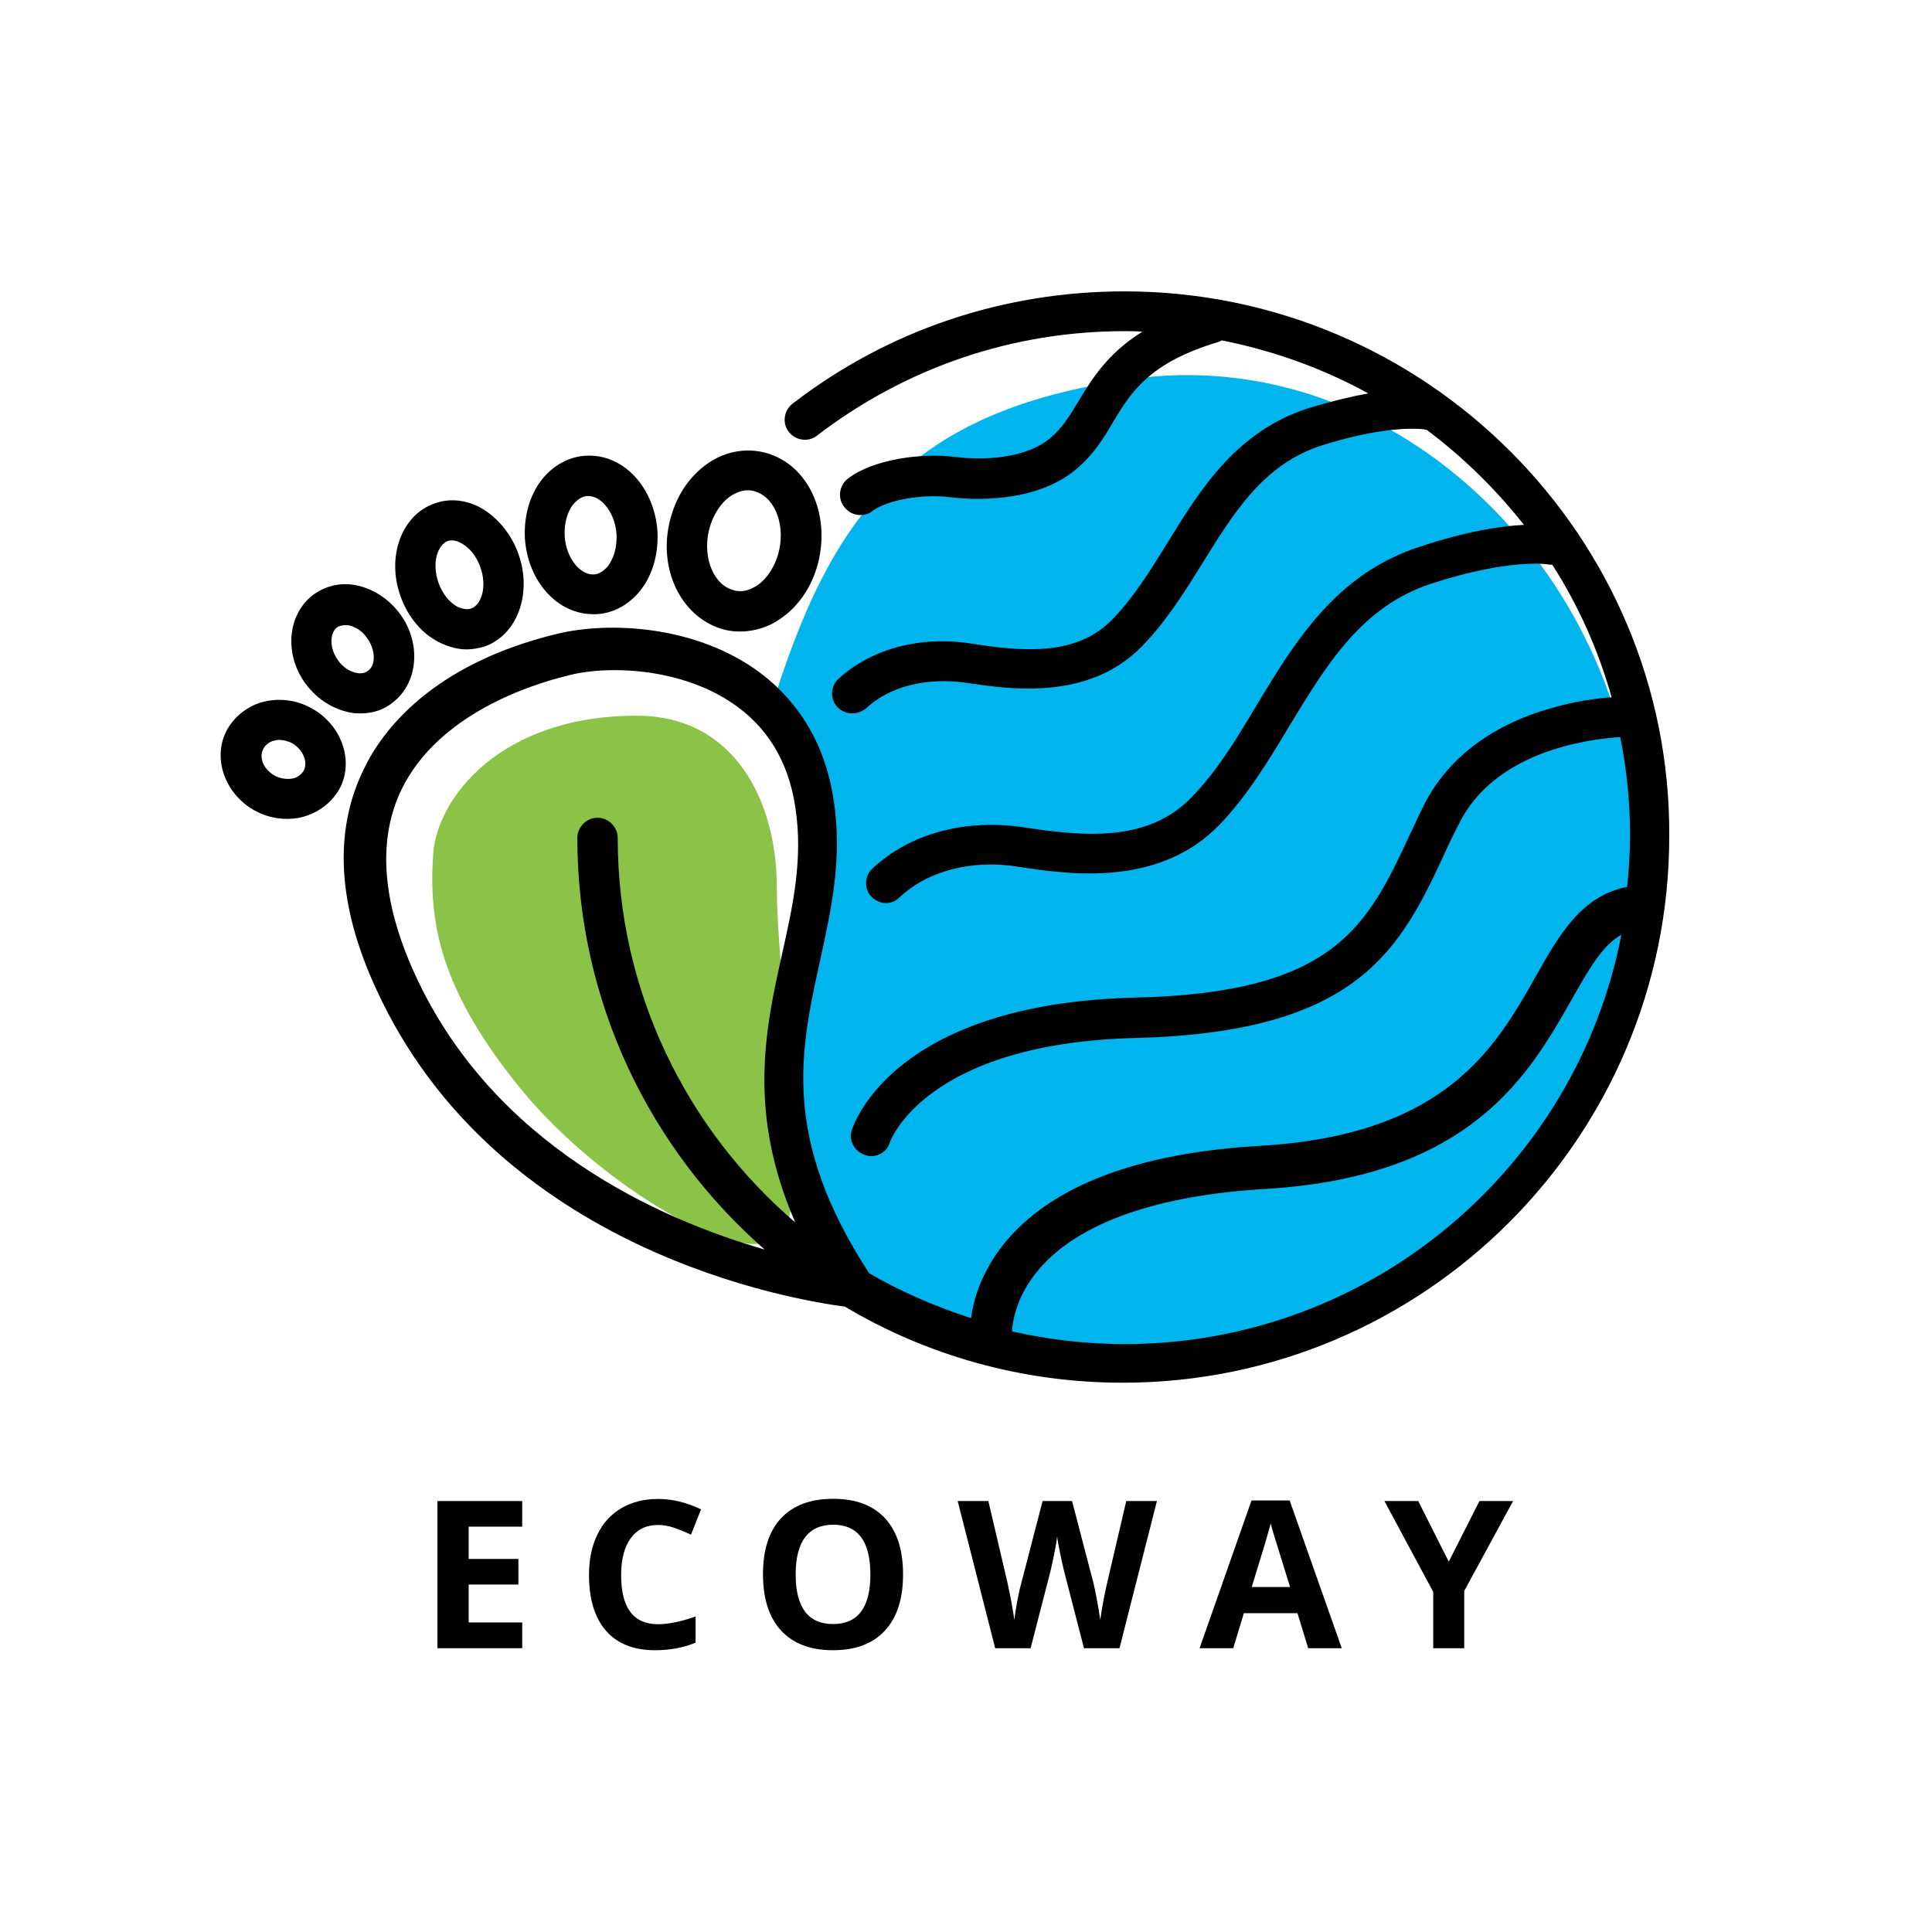 <svg xmlns="http://www.w3.org/2000/svg" xmlns:xlink="http://www.w3.org/1999/xlink" width="500" zoomAndPan="magnify" viewBox="0 0 375 375" height="500" preserveAspectRatio="xMidYMid meet" version="1.0"><defs><g/></defs><path fill="#00b5ee" d="M 218.816 73.676 C 176.738 79.945 161.297 99.191 149.438 138.355 C 155.254 147.309 159.285 153.91 159.285 170.023 C 159.285 186.137 153.578 208.965 149.996 220.938 C 149.211 223.512 161.969 245.445 158.949 245.445 C 176.18 260.551 198.113 262.453 223.066 262.453 C 276.777 262.453 317.734 217.918 317.734 165.66 C 317.621 113.402 271.855 65.73 218.816 73.676 Z M 218.816 73.676 " fill-opacity="1" fill-rule="nonzero"/><path fill="#8bc248" d="M 84.086 165.66 C 84.871 155.027 96.957 138.914 123.586 138.914 C 142.5 138.914 150.781 155.363 150.781 172.262 C 150.781 189.27 156.484 224.742 152.906 237.387 C 149.211 249.918 117.547 231.344 101.32 211.648 C 85.207 191.957 83.191 178.863 84.086 165.66 Z M 84.086 165.66 " fill-opacity="1" fill-rule="nonzero"/><path fill="#000000" d="M 139.254 121.793 C 140.707 122.355 142.164 122.578 143.617 122.578 C 145.633 122.578 147.758 122.129 149.773 121.121 C 153.914 118.996 157.156 114.969 158.613 109.934 C 161.297 100.531 157.383 91.023 149.66 88.223 C 146.305 86.992 142.5 87.219 139.141 88.895 C 135 91.023 131.758 95.051 130.301 100.086 C 127.504 109.375 131.531 118.887 139.254 121.793 Z M 137.801 102.211 C 138.695 99.301 140.484 96.84 142.609 95.832 C 143.281 95.496 144.176 95.16 145.184 95.16 C 145.742 95.16 146.305 95.273 146.863 95.496 C 150.668 96.84 152.57 102.434 151.004 107.695 C 150.109 110.605 148.316 113.066 146.191 114.074 C 145.184 114.633 143.617 115.082 141.938 114.41 C 138.133 113.066 136.23 107.473 137.801 102.211 Z M 137.801 102.211 " fill-opacity="1" fill-rule="nonzero"/><path fill="#000000" d="M 115.195 119.219 C 115.309 119.219 115.531 119.219 115.645 119.219 C 118.664 119.109 121.574 117.652 123.699 115.305 C 126.496 112.281 127.84 107.809 127.617 103.219 C 127.055 94.602 121.016 88.113 113.852 88.449 C 110.832 88.559 107.922 90.016 105.797 92.363 C 102.996 95.387 101.656 99.863 101.879 104.449 C 102.438 112.844 108.145 119.219 115.195 119.219 Z M 111.504 97.625 C 112.062 97.062 112.957 96.281 114.074 96.281 C 114.074 96.281 114.188 96.281 114.188 96.281 C 116.875 96.281 119.449 99.75 119.672 103.777 C 119.781 106.238 119.113 108.59 117.77 110.156 C 117.211 110.715 116.312 111.5 115.195 111.5 C 112.508 111.609 109.824 108.141 109.602 104.004 C 109.488 101.43 110.16 99.078 111.504 97.625 Z M 111.504 97.625 " fill-opacity="1" fill-rule="nonzero"/><path fill="#000000" d="M 85.543 124.816 C 87.219 125.598 88.898 126.047 90.578 126.047 C 91.695 126.047 92.926 125.824 94.047 125.488 C 100.426 123.25 103.332 115.191 100.648 107.582 C 99.195 103.441 96.285 100.086 92.816 98.297 C 90.02 96.953 86.996 96.73 84.312 97.734 C 77.934 99.973 75.023 108.031 77.707 115.641 C 79.164 119.781 81.961 123.137 85.543 124.816 Z M 86.883 105.008 C 87.219 104.898 87.445 104.898 87.781 104.898 C 88.34 104.898 89.012 105.121 89.348 105.344 C 91.023 106.129 92.48 107.918 93.262 110.156 C 94.605 113.961 93.375 117.43 91.473 118.102 C 90.578 118.438 89.684 118.102 89.012 117.879 C 87.332 117.094 85.879 115.305 85.094 113.066 C 83.75 109.148 84.98 105.793 86.883 105.008 Z M 86.883 105.008 " fill-opacity="1" fill-rule="nonzero"/><path fill="#000000" d="M 68.309 138.355 C 68.867 138.469 69.43 138.469 69.988 138.469 C 72.336 138.469 74.465 137.797 76.254 136.34 C 81.176 132.535 81.848 124.816 77.598 119.109 C 75.359 116.086 72.113 114.074 68.645 113.512 C 65.734 113.066 62.938 113.848 60.699 115.527 C 55.777 119.332 55.105 127.055 59.355 132.762 C 61.594 135.781 64.84 137.797 68.309 138.355 Z M 65.398 121.793 C 65.848 121.457 66.52 121.348 66.965 121.348 C 67.191 121.348 67.301 121.348 67.527 121.348 C 68.867 121.57 70.324 122.465 71.219 123.809 C 72.898 126.047 73.008 129.066 71.441 130.188 C 70.77 130.746 69.875 130.746 69.316 130.633 C 67.973 130.41 66.52 129.516 65.625 128.172 C 63.945 125.934 63.945 122.914 65.398 121.793 Z M 65.398 121.793 " fill-opacity="1" fill-rule="nonzero"/><path fill="#000000" d="M 60.027 137.238 C 57.008 135.668 53.426 135.445 50.293 136.453 C 47.496 137.461 45.258 139.363 43.914 141.938 C 41.117 147.531 43.914 154.582 49.957 157.602 C 51.746 158.496 53.762 158.945 55.777 158.945 C 57.117 158.945 58.461 158.723 59.691 158.273 C 62.492 157.266 64.727 155.363 66.07 152.789 C 68.758 147.309 66.07 140.258 60.027 137.238 Z M 59.02 149.434 C 58.574 150.328 57.789 150.777 57.23 151 C 56.113 151.336 54.77 151.223 53.539 150.664 C 51.301 149.547 50.18 147.195 51.078 145.406 C 51.523 144.512 52.309 144.062 52.867 143.84 C 53.312 143.727 53.762 143.613 54.211 143.613 C 54.992 143.613 55.777 143.84 56.559 144.176 C 58.688 145.293 59.805 147.754 59.02 149.434 Z M 59.02 149.434 " fill-opacity="1" fill-rule="nonzero"/><path fill="#000000" d="M 218.254 56.555 C 194.758 56.555 172.375 64.055 153.801 78.379 C 152.121 79.719 151.785 82.18 153.129 83.859 C 154.473 85.539 156.934 85.875 158.613 84.531 C 175.844 71.328 196.547 64.277 218.254 64.277 C 219.375 64.277 220.605 64.277 221.723 64.391 C 214.898 68.641 211.875 73.676 209.305 77.93 C 207.625 80.727 206.168 83.078 203.934 84.98 C 199.344 88.895 191.289 89.457 185.246 88.672 C 178.867 87.887 169.465 89.121 164.543 92.926 C 162.863 94.266 162.527 96.73 163.871 98.406 C 164.656 99.414 165.773 99.973 167.004 99.973 C 167.789 99.973 168.684 99.75 169.355 99.191 C 172.039 97.062 179.09 95.832 184.348 96.504 C 188.043 96.953 200.91 97.961 209.078 90.91 C 212.211 88.223 214.227 85.09 216.016 81.957 C 219.598 76.027 223.066 70.434 236.383 66.402 C 236.719 66.293 236.941 66.18 237.168 66.066 C 247.238 68.082 256.859 71.551 265.59 76.363 C 262.457 76.922 258.652 77.816 254.176 79.16 C 240.074 83.637 233.137 94.715 226.535 105.457 C 223.18 110.941 219.934 116.086 215.906 120.227 C 208.969 127.391 198.562 126.492 188.602 124.926 C 178.531 123.359 169.133 125.934 162.754 131.754 C 161.188 133.207 161.074 135.668 162.527 137.238 C 163.312 138.02 164.32 138.469 165.438 138.469 C 166.332 138.469 167.34 138.133 168.125 137.461 C 172.711 133.207 179.875 131.418 187.594 132.535 C 195.875 133.766 211.207 136.117 221.613 125.488 C 226.312 120.676 229.895 114.969 233.363 109.375 C 239.516 99.414 245.336 90.016 256.637 86.434 C 269.395 82.406 275.883 83.301 276.105 83.301 C 276.332 83.301 276.668 83.414 276.891 83.414 C 283.941 88.672 290.32 94.938 295.801 101.875 C 291.324 102.102 284.613 103.105 275.547 106.129 C 259.324 111.387 251.379 124.48 243.77 137.125 C 239.852 143.727 236.047 149.883 231.234 154.805 C 222.844 163.422 210.758 162.414 199.008 160.625 C 187.484 158.832 176.629 161.742 169.355 168.57 C 167.789 170.023 167.676 172.484 169.133 174.051 C 169.914 174.836 170.922 175.281 171.93 175.281 C 172.934 175.281 173.832 174.945 174.613 174.164 C 180.098 169.016 188.602 166.777 197.664 168.234 C 207.176 169.688 224.855 172.371 236.719 160.062 C 242.09 154.469 246.23 147.645 250.258 140.93 C 257.531 128.957 264.246 117.766 277.785 113.289 C 292.891 108.367 300.5 109.484 300.727 109.598 C 300.949 109.598 301.062 109.598 301.285 109.598 C 306.32 117.43 310.238 126.16 312.809 135.336 C 309.789 135.559 305.648 136.117 301.062 137.461 C 289.199 140.816 280.582 147.531 276.105 156.82 C 275.324 158.387 274.652 159.953 273.871 161.52 C 265.477 179.648 259.324 192.738 220.383 193.633 C 173.27 194.754 165.66 218.363 165.328 219.371 C 164.656 221.387 165.887 223.512 167.898 224.184 C 168.234 224.293 168.684 224.406 169.02 224.406 C 170.699 224.406 172.266 223.398 172.711 221.723 C 172.824 221.496 179.539 202.473 220.492 201.469 C 264.246 200.348 271.969 183.898 280.809 164.766 C 281.48 163.195 282.262 161.742 283.047 160.176 C 289.871 145.965 307.773 143.504 314.488 143.055 C 315.719 149.211 316.391 155.59 316.391 162.078 C 316.391 165.434 316.168 168.793 315.832 172.148 C 306.992 173.828 302.629 181.438 298.039 189.605 C 290.32 203.258 280.695 220.266 244.773 222.391 C 221.277 223.734 204.715 229.891 195.426 240.742 C 190.617 246.449 188.938 252.156 188.488 255.852 C 181.551 253.613 174.836 250.703 168.684 247.121 C 151.676 220.938 155.254 204.152 159.172 186.473 C 161.297 176.625 163.648 166.441 161.746 154.918 C 160.066 144.062 154.582 135.223 145.855 129.402 C 134.105 121.57 118.441 120.562 108.145 123.023 C 83.641 128.957 74.016 142.047 70.547 149.434 C 64.727 161.406 65.512 175.73 73.008 191.957 C 96.395 243.094 154.586 252.383 163.984 253.613 C 179.762 263.012 198.227 268.383 217.918 268.383 C 276.441 268.383 324 220.824 324 162.301 C 324.336 104.227 276.777 56.555 218.254 56.555 Z M 80.508 189.047 C 74.129 175.059 73.234 162.973 77.934 153.238 C 85.094 138.578 102.996 132.871 110.383 131.082 C 112.957 130.41 115.977 130.074 119.336 130.074 C 126.723 130.074 135.227 131.863 141.938 136.34 C 148.879 140.93 153.016 147.754 154.359 156.594 C 155.926 166.668 153.914 175.73 151.785 185.242 C 148.543 199.789 145.074 215.902 154.359 237.273 C 133.324 219.258 119.895 192.516 119.895 162.637 C 119.895 160.512 118.105 158.723 115.977 158.723 C 113.852 158.723 112.062 160.512 112.062 162.637 C 112.062 194.418 126.16 223.062 148.43 242.535 C 128.176 236.715 95.723 222.391 80.508 189.047 Z M 218.254 260.887 C 210.758 260.887 203.371 259.992 196.434 258.426 C 196.547 256.188 197.441 251.262 201.695 246.34 C 209.305 237.387 224.52 232.016 245.445 230.785 C 285.617 228.434 296.809 208.516 305.09 193.969 C 308.672 187.59 311.242 183.34 314.711 181.438 C 305.984 226.645 266.035 260.887 218.254 260.887 Z M 218.254 260.887 " fill-opacity="1" fill-rule="nonzero"/><g fill="#000000" fill-opacity="1"><g transform="translate(81.312, 319.916)"><g><path d="M 20.047 0 L 3.594 0 L 3.594 -28.562 L 20.047 -28.562 L 20.047 -23.594 L 9.656 -23.594 L 9.656 -17.328 L 19.312 -17.328 L 19.312 -12.359 L 9.656 -12.359 L 9.656 -5 L 20.047 -5 Z M 20.047 0 "/></g></g></g><g fill="#000000" fill-opacity="1"><g transform="translate(111.997, 319.916)"><g><path d="M 15.719 -23.922 C 13.445 -23.922 11.688 -23.066 10.438 -21.359 C 9.188 -19.648 8.562 -17.266 8.562 -14.203 C 8.562 -7.836 10.945 -4.656 15.719 -4.656 C 17.727 -4.656 20.16 -5.156 23.016 -6.156 L 23.016 -1.078 C 20.672 -0.098 18.051 0.391 15.156 0.391 C 11 0.391 7.82 -0.867 5.625 -3.391 C 3.426 -5.91 2.328 -9.523 2.328 -14.234 C 2.328 -17.203 2.863 -19.801 3.938 -22.031 C 5.02 -24.27 6.57 -25.984 8.594 -27.172 C 10.625 -28.367 13 -28.969 15.719 -28.969 C 18.5 -28.969 21.285 -28.297 24.078 -26.953 L 22.125 -22.031 C 21.062 -22.539 19.988 -22.984 18.906 -23.359 C 17.82 -23.734 16.758 -23.922 15.719 -23.922 Z M 15.719 -23.922 "/></g></g></g><g fill="#000000" fill-opacity="1"><g transform="translate(145.767, 319.916)"><g><path d="M 29.516 -14.312 C 29.516 -9.594 28.344 -5.961 26 -3.422 C 23.656 -0.879 20.297 0.391 15.922 0.391 C 11.547 0.391 8.188 -0.879 5.844 -3.422 C 3.5 -5.961 2.328 -9.609 2.328 -14.359 C 2.328 -19.109 3.5 -22.734 5.844 -25.234 C 8.195 -27.742 11.566 -29 15.953 -29 C 20.348 -29 23.707 -27.734 26.031 -25.203 C 28.352 -22.68 29.516 -19.051 29.516 -14.312 Z M 8.672 -14.312 C 8.672 -11.125 9.273 -8.723 10.484 -7.109 C 11.703 -5.492 13.516 -4.688 15.922 -4.688 C 20.754 -4.688 23.172 -7.895 23.172 -14.312 C 23.172 -20.75 20.766 -23.969 15.953 -23.969 C 13.547 -23.969 11.727 -23.156 10.5 -21.531 C 9.281 -19.914 8.672 -17.508 8.672 -14.312 Z M 8.672 -14.312 "/></g></g></g><g fill="#000000" fill-opacity="1"><g transform="translate(185.885, 319.916)"><g><path d="M 31.406 0 L 24.516 0 L 20.641 -15 C 20.504 -15.531 20.258 -16.633 19.906 -18.312 C 19.562 -19.988 19.363 -21.113 19.312 -21.688 C 19.238 -20.977 19.047 -19.844 18.734 -18.281 C 18.422 -16.727 18.18 -15.625 18.016 -14.969 L 14.156 0 L 7.281 0 L 0 -28.562 L 5.953 -28.562 L 9.609 -12.969 C 10.242 -10.094 10.707 -7.598 11 -5.484 C 11.07 -6.234 11.25 -7.383 11.531 -8.938 C 11.812 -10.488 12.078 -11.695 12.328 -12.562 L 16.484 -28.562 L 22.203 -28.562 L 26.375 -12.562 C 26.551 -11.844 26.773 -10.75 27.047 -9.281 C 27.328 -7.812 27.535 -6.547 27.672 -5.484 C 27.805 -6.504 28.016 -7.77 28.297 -9.281 C 28.586 -10.801 28.848 -12.031 29.078 -12.969 L 32.719 -28.562 L 38.672 -28.562 Z M 31.406 0 "/></g></g></g><g fill="#000000" fill-opacity="1"><g transform="translate(232.839, 319.916)"><g><path d="M 21.078 0 L 19 -6.797 L 8.594 -6.797 L 6.531 0 L 0 0 L 10.078 -28.672 L 17.484 -28.672 L 27.594 0 Z M 17.562 -11.875 C 15.645 -18.031 14.566 -21.508 14.328 -22.312 C 14.086 -23.125 13.914 -23.766 13.812 -24.234 C 13.383 -22.566 12.156 -18.445 10.125 -11.875 Z M 17.562 -11.875 "/></g></g></g><g fill="#000000" fill-opacity="1"><g transform="translate(268.719, 319.916)"><g><path d="M 12.484 -16.797 L 18.438 -28.562 L 24.969 -28.562 L 15.484 -11.109 L 15.484 0 L 9.469 0 L 9.469 -10.922 L 0 -28.562 L 6.562 -28.562 Z M 12.484 -16.797 "/></g></g></g></svg>